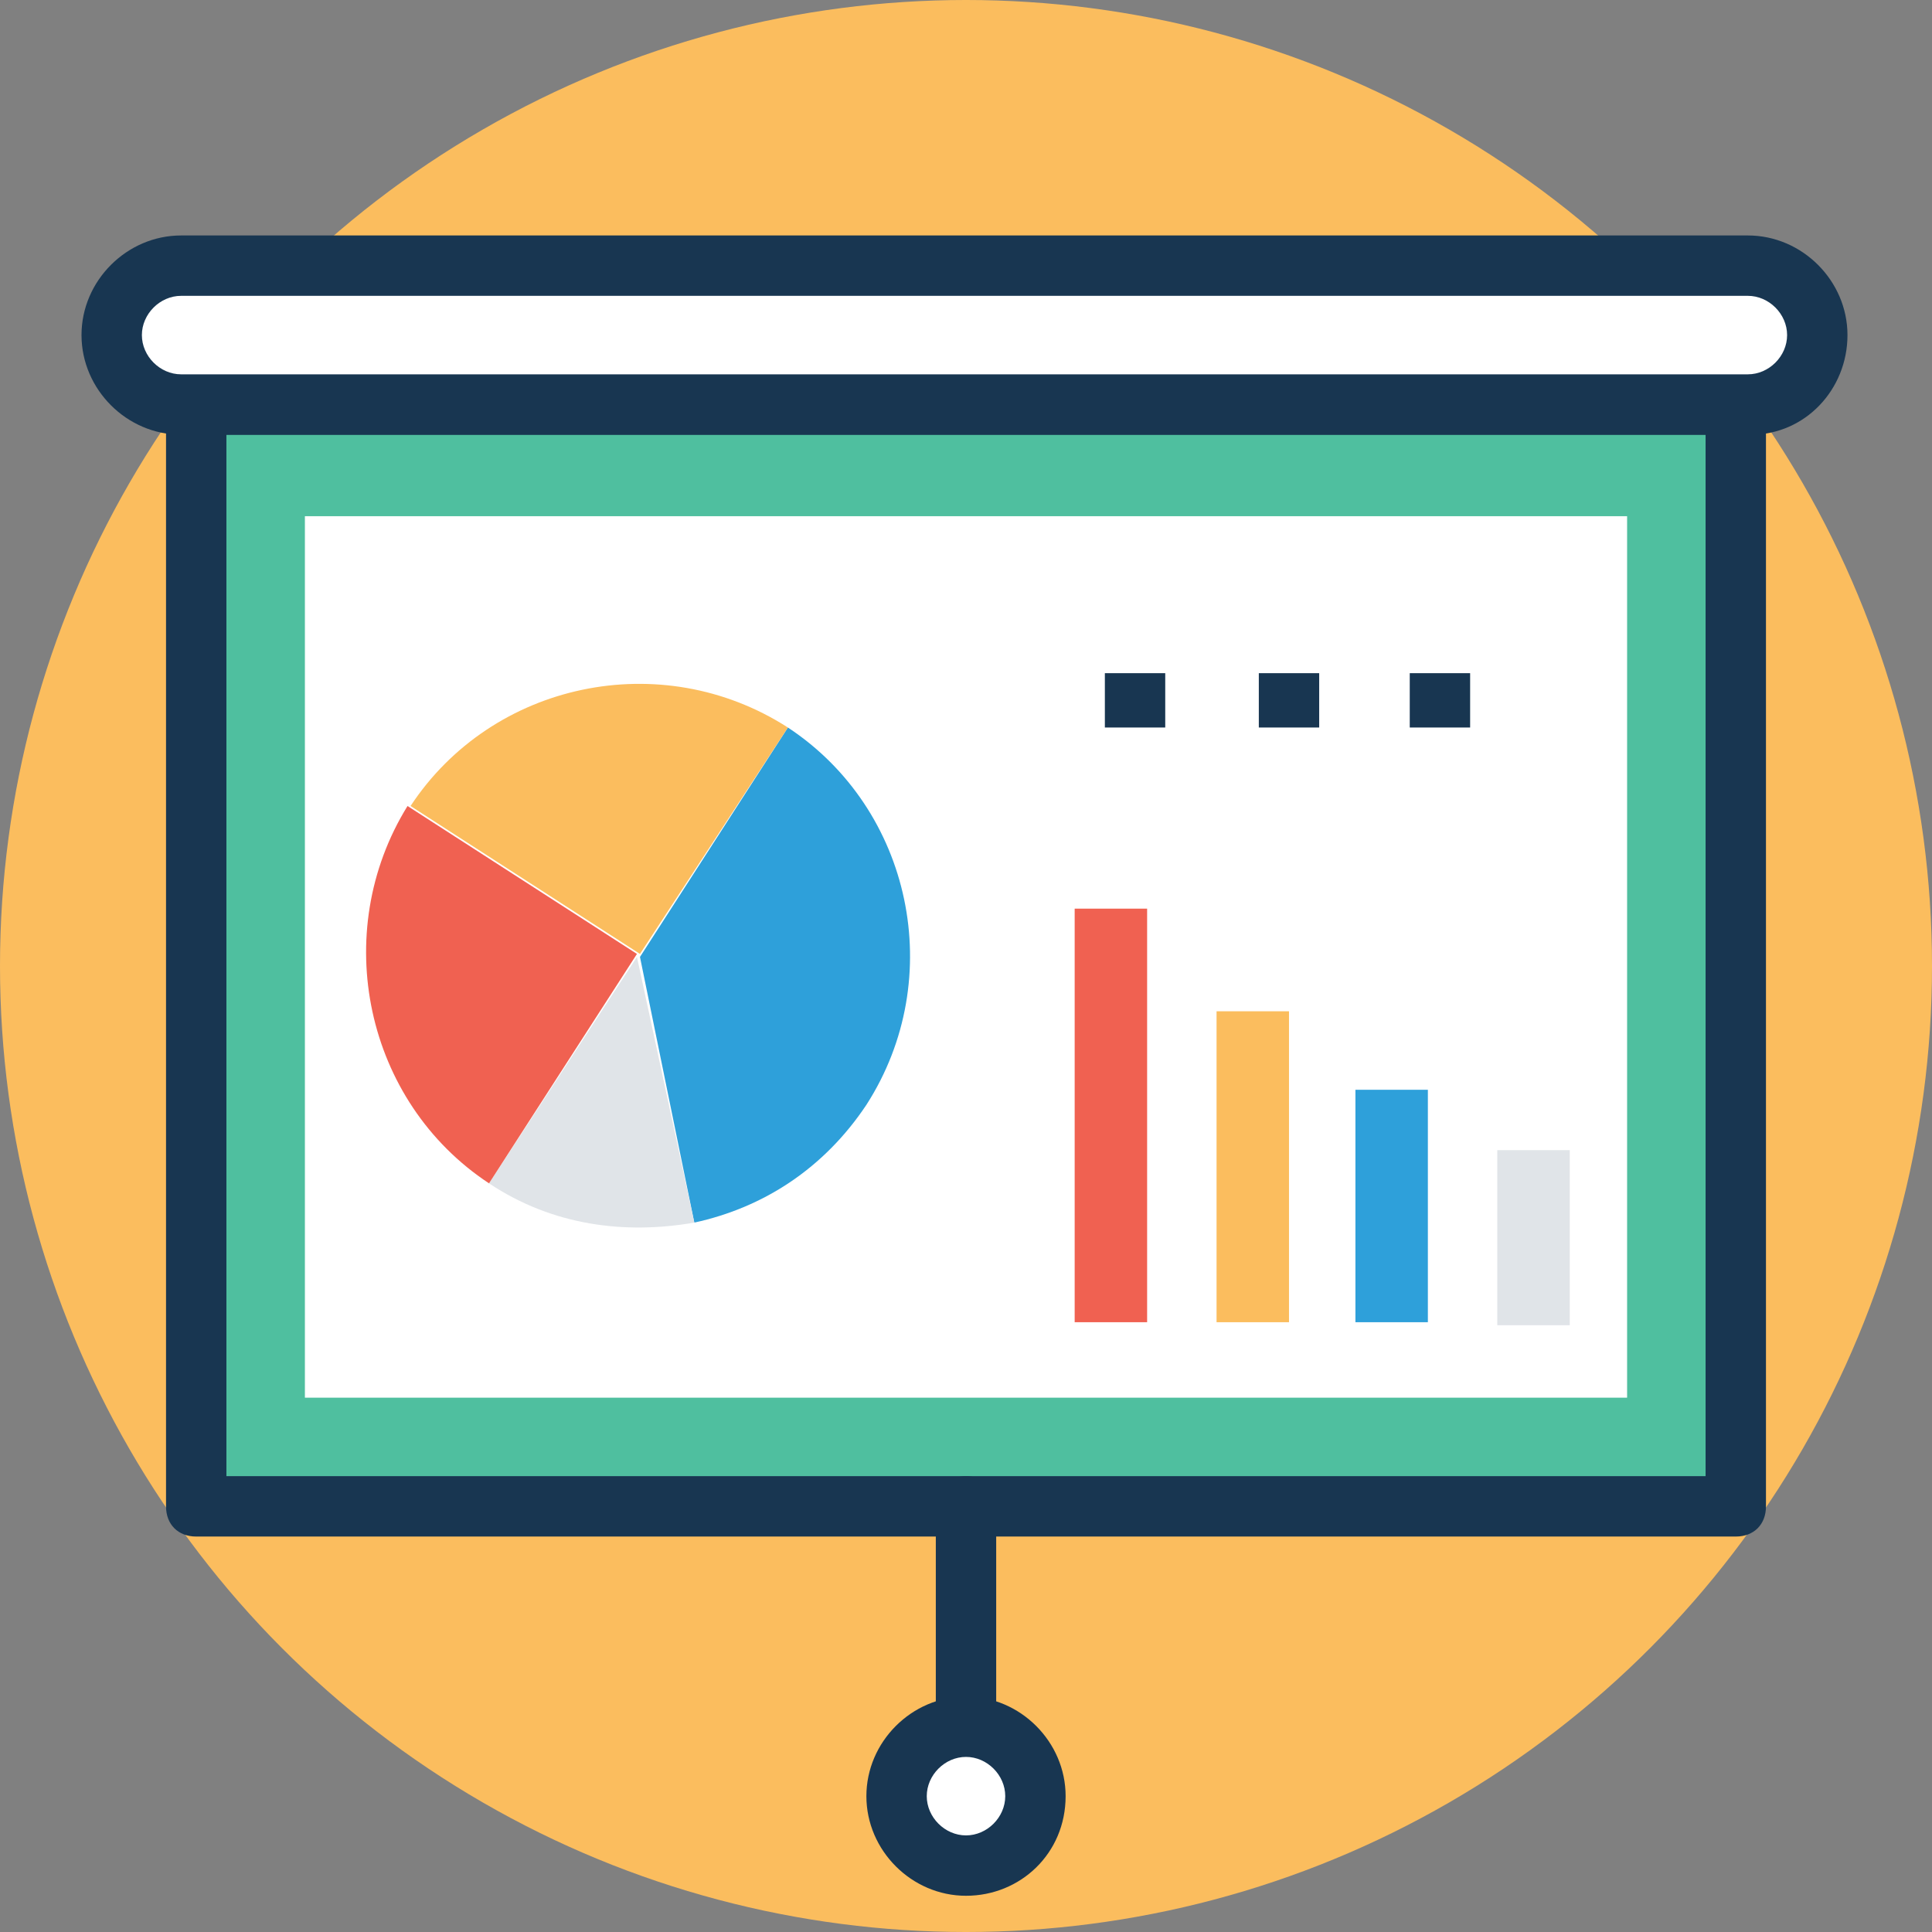 <?xml version="1.0" encoding="iso-8859-1"?>
<!-- Generator: Adobe Illustrator 19.0.0, SVG Export Plug-In . SVG Version: 6.00 Build 0)  -->
<svg version="1.1" id="Capa_1" xmlns="http://www.w3.org/2000/svg" xmlns:xlink="http://www.w3.org/1999/xlink" x="0px" y="0px"
	 viewBox="0 0 504.123 504.123" style="enable-background:new 0 0 504.123 504.123;" xml:space="preserve">
<rect x="0" y="0" width="504.123" height="504.123" fill="#808080" stroke="none"/>
<circle style="fill:#FBBD5E;" cx="252.062" cy="252.062" r="252.062"/>
<rect x="51.2" y="105.551" style="fill:#4FBF9F;" width="402.511" height="287.508"/>
<path style="fill:#183651;" d="M452.923,400.935H51.2c-4.726,0-7.877-3.151-7.877-7.877V105.551c0-4.726,3.151-7.877,7.877-7.877
	h401.723c4.726,0,7.877,3.151,7.877,7.877v287.508C460.8,397.785,457.649,400.935,452.923,400.935z M59.077,385.182h385.969V113.428
	H59.077V385.182z"/>
<rect x="79.557" y="134.695" style="fill:#FFFFFF;" width="345.009" height="230.006"/>
<g>
	<rect x="288.295" y="175.655" style="fill:#183651;" width="15.754" height="14.178"/>
	<rect x="328.468" y="175.655" style="fill:#183651;" width="15.754" height="14.178"/>
	<rect x="367.852" y="175.655" style="fill:#183651;" width="15.754" height="14.178"/>
</g>
<path style="fill:#FFFFFF;" d="M456.862,105.551h-409.6c-10.24,0-18.117-7.877-18.117-18.117l0,0
	c0-10.24,7.877-18.117,18.117-18.117h408.812c10.24,0,18.117,7.877,18.117,18.117l0,0
	C474.978,97.674,466.314,105.551,456.862,105.551z"/>
<path style="fill:#183651;" d="M456.862,113.428h-409.6c-14.178,0-25.994-11.815-25.994-25.994S33.083,61.44,47.262,61.44h408.812
	c14.178,0,25.994,11.815,25.994,25.994S471.04,113.428,456.862,113.428z M47.262,77.194c-5.514,0-10.24,4.726-10.24,10.24
	c0,5.514,4.726,10.24,10.24,10.24h408.812c5.514,0,10.24-4.726,10.24-10.24c0-5.514-4.726-10.24-10.24-10.24H47.262z"/>
<path style="fill:#183651;" d="M252.062,458.437c-4.726,0-7.877-3.151-7.877-7.877v-57.502c0-4.726,3.151-7.877,7.877-7.877
	s7.877,3.151,7.877,7.877v57.502C259.938,454.498,256.788,458.437,252.062,458.437z"/>
<circle style="fill:#FFFFFF;" cx="252.062" cy="468.677" r="18.117"/>
<path style="fill:#183651;" d="M252.062,494.671c-14.178,0-25.994-11.815-25.994-25.994c0-14.178,11.815-25.994,25.994-25.994
	s25.994,11.815,25.994,25.994C278.055,483.643,266.24,494.671,252.062,494.671z M252.062,458.437c-5.514,0-10.24,4.726-10.24,10.24
	c0,5.514,4.726,10.24,10.24,10.24s10.24-4.726,10.24-10.24C262.302,463.163,257.575,458.437,252.062,458.437z"/>
<path style="fill:#2EA0DA;" d="M181.169,319.015c18.117-3.938,33.871-14.178,44.898-30.72c21.268-33.083,11.815-77.194-20.48-98.462
	l-38.597,59.865L181.169,319.015z"/>
<path style="fill:#E0E4E8;" d="M127.606,308.775c16.542,11.028,35.446,13.391,53.563,10.24l-14.966-69.317L127.606,308.775z"/>
<path style="fill:#F06151;" d="M127.606,308.775l38.597-59.865l-59.865-38.597C85.858,243.397,95.311,287.508,127.606,308.775z"/>
<path style="fill:#FBBD5E;" d="M205.588,189.834c-33.083-21.268-77.194-11.815-98.462,20.48l59.865,38.597L205.588,189.834z"/>
<rect x="280.418" y="237.095" style="fill:#F06151;" width="18.905" height="107.914"/>
<rect x="317.44" y="263.877" style="fill:#FBBD5E;" width="18.905" height="81.132"/>
<rect x="353.674" y="284.357" style="fill:#2EA0DA;" width="18.905" height="60.652"/>
<rect x="390.695" y="300.111" style="fill:#E0E4E8;" width="18.905" height="45.686"/>
<g>
</g>
<g>
</g>
<g>
</g>
<g>
</g>
<g>
</g>
<g>
</g>
<g>
</g>
<g>
</g>
<g>
</g>
<g>
</g>
<g>
</g>
<g>
</g>
<g>
</g>
<g>
</g>
<g>
</g>
</svg>
